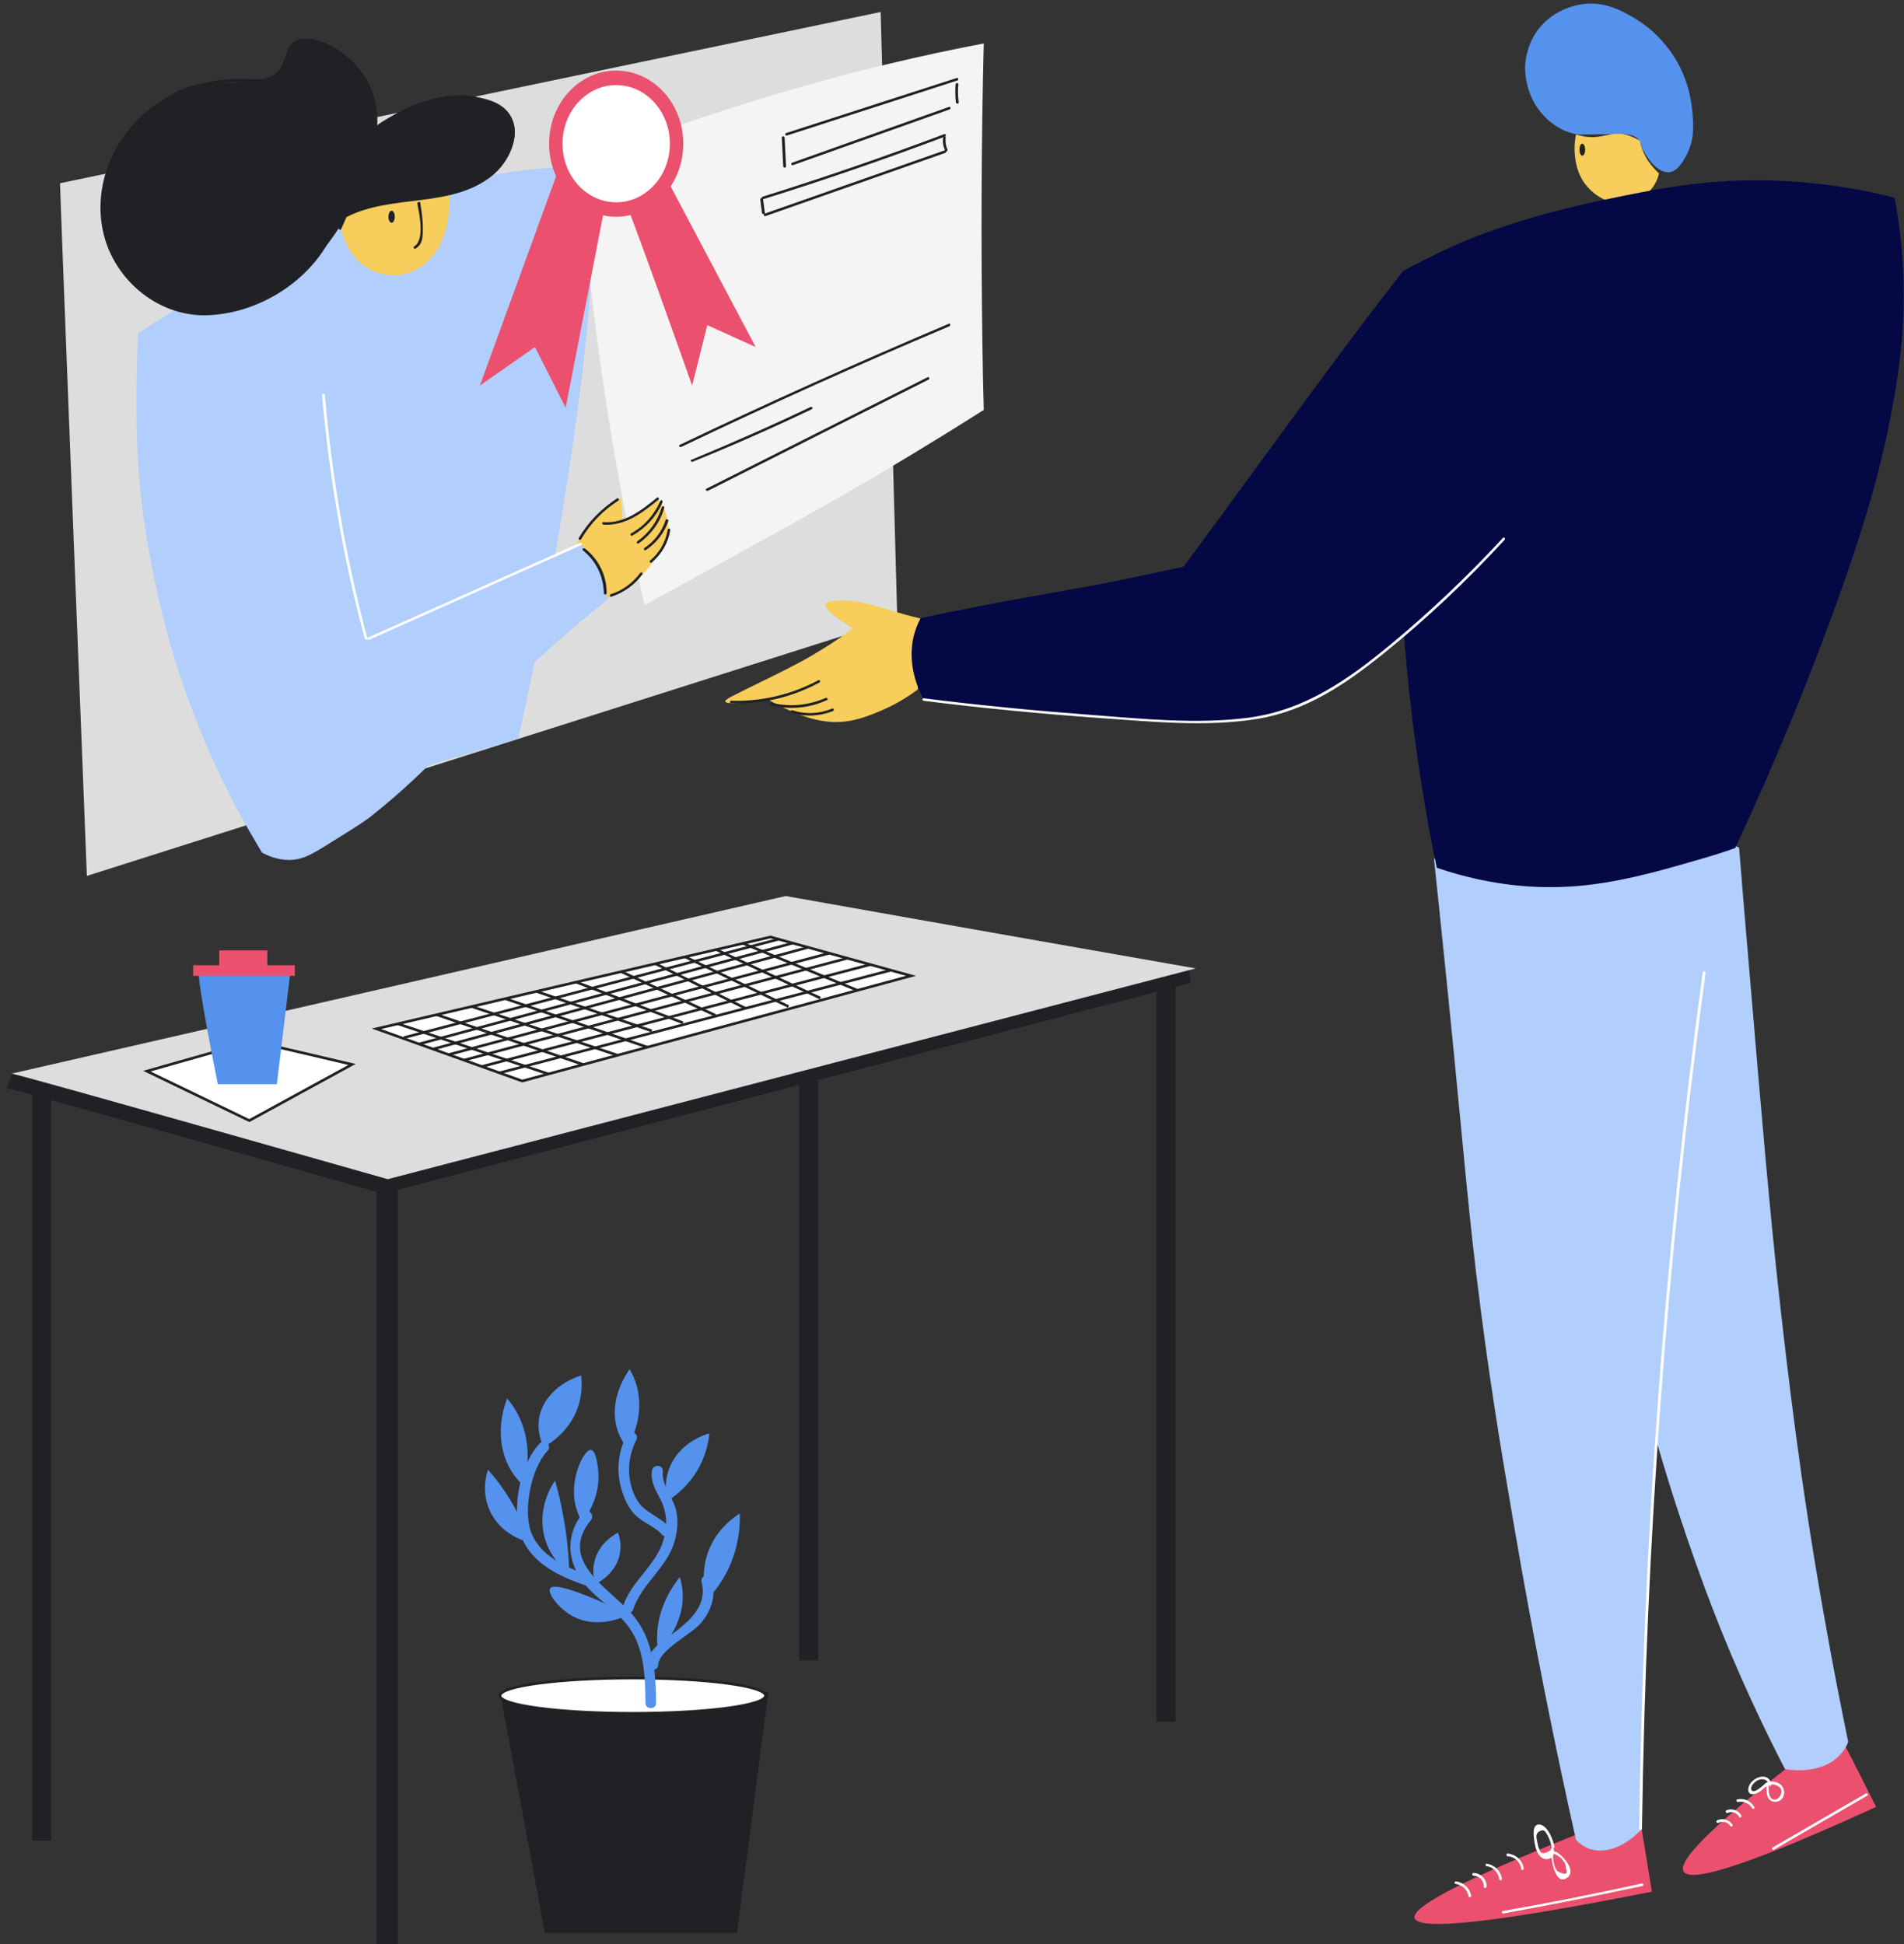 <?xml version="1.0" encoding="utf-8"?>
<!-- Generator: Adobe Illustrator 23.0.3, SVG Export Plug-In . SVG Version: 6.00 Build 0)  -->
<svg version="1.1" xmlns="http://www.w3.org/2000/svg" xmlns:xlink="http://www.w3.org/1999/xlink" x="0px" y="0px"
	 viewBox="0 0 539.2 550.7" style="enable-background:new 0 0 539.2 550.7;" xml:space="preserve">
<rect x="0" y="0" width="539.2" height="550.7" fill="#333333" stroke="none"/>
<style type="text/css">
	.st0{fill:#202124;}
	.st1{fill:#DDDDDD;}
	.st2{fill:#FFFFFF;stroke:#202124;stroke-width:0.75;stroke-miterlimit:10;}
	.st3{fill:#5492ED;}
	.st4{fill:#EB506E;}
	.st5{fill:none;stroke:#202124;stroke-width:0.75;stroke-miterlimit:10;}
	.st6{fill:#B1CEFC;}
	.st7{fill:none;}
	.st8{fill:#F7CD5B;}
	.st9{fill:#F4F4F4;}
	.st10{fill:#FFFFFF;}
	.st11{fill:#040844;}
</style>
<g id="background">
	<g id="table">
		<rect x="106.6" y="329.8" class="st0" width="6.1" height="220.9"/>
		<rect x="9.1" y="309.2" class="st0" width="5.4" height="212.1"/>
		<rect x="226.3" y="258.2" class="st0" width="5.4" height="212.1"/>
		<rect x="327.5" y="275.6" class="st0" width="5.4" height="212.1"/>
		<path class="st0" d="M1.9,308.2c1.4,0,106.5,29.9,106.5,29.9l228.8-59.7c-0.2-1.5-0.4-3-0.6-4.4c-38.5-5.3-77-10.7-115.5-16
			c-72.6,15.4-145.2,30.8-217.7,46.2C2.9,305.5,2.4,306.8,1.9,308.2z"/>
		<path class="st1" d="M3.3,304.1c1.4,0,106.5,29.9,106.5,29.9l228.8-59.7c-38.7-6.8-77.4-13.6-116.1-20.5
			C149.4,270.6,76.3,287.4,3.3,304.1z"/>
	</g>
	<g id="voffee">
		<polygon class="st2" points="41.6,303.4 70.6,317.4 99.7,301.5 71.5,294.9 		"/>
		<path class="st3" d="M56.4,275.6c-0.8,1.5,5.3,31.5,5.3,31.5h16.7l3.8-31.5H56.4z"/>
		<rect x="54.7" y="273.4" class="st4" width="28.8" height="3"/>
		<rect x="62.1" y="269.2" class="st4" width="13.6" height="5.2"/>
	</g>
	<g id="keyboard">
		<path class="st2" d="M106.6,291.4l41.3,14.8L258,276.4c-13.3-3.7-26.5-7.3-39.8-11C181,274,143.8,282.7,106.6,291.4z"/>
		<line class="st5" x1="112.7" y1="290" x2="155.3" y2="304.2"/>
		<line class="st5" x1="123.6" y1="287.4" x2="165.1" y2="301.5"/>
		<line class="st5" x1="133.6" y1="285.1" x2="174.9" y2="298.9"/>
		<line class="st5" x1="143.2" y1="282.9" x2="183.3" y2="296.6"/>
		<line class="st5" x1="141.4" y1="303.9" x2="252.3" y2="274.8"/>
		<line class="st5" x1="136.4" y1="302.1" x2="246.5" y2="273.2"/>
		<line class="st5" x1="131.3" y1="300.3" x2="240" y2="271.4"/>
		<line class="st5" x1="127.1" y1="298.7" x2="234.8" y2="270"/>
		<line class="st5" x1="122.8" y1="297.1" x2="229" y2="268.3"/>
		<line class="st5" x1="118.7" y1="295.7" x2="224.6" y2="267.1"/>
		<line class="st5" x1="114.4" y1="293.9" x2="220.6" y2="266"/>
		<line class="st5" x1="151.9" y1="280.8" x2="184.6" y2="292"/>
		<line class="st5" x1="163.2" y1="278.2" x2="193.4" y2="289.7"/>
		<line class="st5" x1="175.9" y1="275.2" x2="202.6" y2="287.6"/>
		<line class="st5" x1="185.7" y1="273" x2="211.1" y2="285.6"/>
		<line class="st5" x1="194" y1="271" x2="223.3" y2="285.1"/>
		<line class="st5" x1="202.9" y1="269" x2="232.3" y2="282.7"/>
		<line class="st5" x1="210.4" y1="267.2" x2="242.8" y2="280.5"/>
	</g>
	<g id="plant">
		<polygon class="st0" points="141.6,479.3 154.3,547.5 208.7,547.5 217.6,479.3 		"/>
		<ellipse class="st2" cx="179.2" cy="480.3" rx="37.6" ry="5"/>
		<g>
			<g>
				<path class="st3" d="M165.2,428.4c-6,7.3-4.2,16.1,2.3,22.4c4,3.9,8.9,6.9,11.7,11.8c3.4,6,3.5,13.1,3.6,19.8c0,1.9,3,1.9,3,0
					c-0.1-8.9-0.7-18.2-6.8-25.2c-6.5-7.4-21.2-15.1-11.6-26.7C168.5,429,166.4,426.9,165.2,428.4L165.2,428.4z"/>
			</g>
		</g>
		<g>
			<g>
				<path class="st3" d="M184.6,416.7c-0.3,3.2,1,5.2,2.4,7.9c2.2,4.4,2.1,8.7,0.3,13.3c-2.7,6.4-8.8,10.5-10.9,17.2
					c-0.6,1.8,2.3,2.6,2.9,0.8c2.4-7.3,9.5-11.7,11.7-19.2c0.8-2.7,1.1-5.5,0.6-8.3c-0.7-4.1-4.3-7.5-3.9-11.7
					C187.8,414.7,184.8,414.7,184.6,416.7L184.6,416.7z"/>
			</g>
		</g>
		<g>
			<g>
				<path class="st3" d="M152.9,408.8c-5.6,5.8-8,18.1-5.5,25.7c2.6,8.1,10.8,11.9,18.2,14.5c1.8,0.7,2.6-2.2,0.8-2.9
					c-6.4-2.3-13.7-5.5-16.1-12.4c-2.1-6.2,0.1-17.9,4.8-22.8C156.4,409.6,154.3,407.4,152.9,408.8L152.9,408.8z"/>
			</g>
		</g>
		<g>
			<g>
				<path class="st3" d="M186.4,471.6c0.2-4.4,9.6-8.7,12.3-12.1c2.9-3.6,4.1-7.7,2.9-12.2c-0.5-1.9-3.4-1.1-2.9,0.8
					c1.9,7.5-4.8,12.2-10.1,16c-2.7,2-5.1,3.8-5.3,7.4C183.3,473.5,186.3,473.5,186.4,471.6L186.4,471.6z"/>
			</g>
		</g>
		<g>
			<g>
				<path class="st3" d="M177.6,406.3c-2.8,5.2-3.2,11.1-1.2,16.8c0.7,2,1.7,4.1,3.2,5.7c2.3,2.5,5.7,3.4,7.9,5.9
					c1.3,1.4,3.4-0.7,2.1-2.1c-2.8-3.2-7.2-4.1-9.3-7.9c-2.9-5.2-2.8-11.6-0.1-16.8C181.1,406.1,178.5,404.6,177.6,406.3
					L177.6,406.3z"/>
			</g>
		</g>
		<path class="st3" d="M148.2,420.8c-1.4-1.3-3-3.2-4.2-5.6c-4.2-8.4-1.2-17-0.4-19.1c1.4,1.6,2.9,3.8,4,6.6
			C150.8,410.6,149,418,148.2,420.8z"/>
		<path class="st3" d="M154,409.9c-0.8-1.6-1.8-4.4-1.4-7.7c0.7-5.7,5.5-10.6,12-12.6c0.2,2,0.3,5.1-0.8,8.6
			C161.5,405.4,155.7,408.9,154,409.9z"/>
		<path class="st3" d="M150.1,436.9c-0.8-0.2-8-1.8-11.3-8.8c-2.6-5.5-1-10.7-0.6-11.8c1.6,1.8,3.2,3.8,4.8,6.2
			C146.5,427.7,148.7,432.7,150.1,436.9z"/>
		<path class="st3" d="M161.2,445.7c-1.4-1.1-5.4-4.4-7-10.3c-2.2-8.4,2.3-15.1,3-16c0.8,2.9,1.6,6,2.2,9.4
			C160.6,435,161.1,440.7,161.2,445.7z"/>
		<path class="st3" d="M177.3,457.7c-1.8,0.8-8.6,3.5-14.9,0.2c-4.2-2.2-7.5-6.7-6.6-8c1-1.5,7.3,0.9,10.6,2.2
			C171.2,453.9,174.9,456.1,177.3,457.7z"/>
		<path class="st3" d="M168.6,448.7c-0.4-1.2-1-3.7-0.2-6.6c1.3-5.2,5.9-7.6,6.6-8c0.4,1.2,1,3.2,0.6,5.6
			C174.8,445.5,169.3,448.4,168.6,448.7z"/>
		<path class="st3" d="M164.9,431.2c-0.9-1.6-2-4-2.3-7.1c-0.6-6.8,3-13.7,4.8-13.4c1.5,0.2,1.9,4.9,2,5.8
			C170.1,423.2,166.8,428.6,164.9,431.2z"/>
		<path class="st3" d="M189,425.2c-0.4-1.7-1-5.2,0.5-9.2c2.8-7.5,10.5-9.8,11.4-10c-0.2,2-0.7,4.5-1.8,7.2
			C196.4,419.9,191.4,423.6,189,425.2z"/>
		<path class="st3" d="M177.5,410.1c-1-1.4-2.1-3.2-2.8-5.6c-2.3-8.2,2.7-15.4,3.6-16.7c0.9,1.6,1.9,3.7,2.4,6.4
			C182.1,402,178.7,408.2,177.5,410.1z"/>
		<path class="st3" d="M186.4,467.9c-0.2-1.4-0.4-3-0.3-4.7c0.2-7.8,4.2-13.7,6.4-16.5c0.4,1.2,0.7,2.6,0.8,4
			C194,459.2,188.4,465.8,186.4,467.9z"/>
		<path class="st3" d="M200.3,453.1c-0.6-1.9-1.8-6.6-0.2-12.2c2.2-7.6,8-11.3,9.4-12.2c0.1,2.5-0.1,5.8-1,9.4
			C206.7,445.5,202.7,450.5,200.3,453.1z"/>
	</g>
</g>
<g id="girl">
	<g id="tab">
		<path class="st1" d="M17,51.9c0,3.1,7.6,196.2,7.6,196.2l229.5-72.9L249.4,3.4L17,51.9z"/>
	</g>
	<g id="torso_1_">
		<path class="st6" d="M39.1,94.4c2.4-1.6,6-3.9,10.3-6.5c10.1-6.2,24-14.8,41-22.5c9.2-4.2,21-9.5,37.5-13.5
			C144.1,48,158,47.1,168,47c0.1,3.3,0.1,8.1,0,13.8c-0.3,19.9-1.9,38.2-5.6,63.8c-4.6,32.1-10.5,61.4-15.6,84.6
			c-24.1,7.2-48.3,14.4-72.4,21.6c-2-4.8-4.7-11.5-7.6-19.6c-10.2-28.3-15.3-50.7-18.6-65.8C45.2,131.9,41.9,114.6,39.1,94.4z"/>
		<g>
			<path class="st7" d="M39.1,94.4c18.4-11.9,37.3-23.2,57.5-31.8s41.6-14.6,63.6-15.6"/>
		</g>
		<g>
			<path class="st7" d="M168.3,54.9c-1.6,49.4-8.5,98.5-20.4,146.4"/>
		</g>
		<g>
			<g>
				<path class="st0" d="M41.5,108.5c5.5,40.5,15.9,80.3,30.8,118.4c0.2,0.4,0.9,0.3,0.7-0.2c-14.9-38.1-25.3-77.8-30.8-118.4
					C42.2,107.9,41.4,108.1,41.5,108.5L41.5,108.5z"/>
			</g>
		</g>
	</g>
	<g id="head_1_">
		<path class="st0" d="M105.5,40.7c0.6-1.8,1.3-4.8,1-8.4c-0.5-6.5-3.7-10.8-4.9-12.3c-1.3-1.6-7.1-9.2-14.1-8.3
			c-0.7,0.1-4.2,0.5-5.9,3c-1.2,1.8-0.4,3.1-1.5,4.9c-1.1,1.8-3.3,2.6-7.5,3.2c-5.9,0.9-10.4,0.6-12.1,0.6
			c-12.7-0.1-22.7,12.1-24,13.7c-1.7,2.1-6.3,8.1-7.5,17.3c-0.4,2.9-1.3,11.6,4.1,20.4C34,76,40.1,85.6,52.3,88.4
			c10.4,2.3,18.7-1.8,23.2-4.1c7.3-3.6,11.6-8.4,14.4-11.7C99.9,61.4,103.8,48.9,105.5,40.7z"/>
		<path class="st0" d="M96.2,64.4c-0.5-1-1.2-2.5-1.6-4.5c-1-4.8,0.5-8.8,1.3-10.9c2.4-6,6.6-9.4,10.1-12.4
			c2.9-2.3,7.6-6.1,14.9-8.1c3.7-1,10.2-2.8,17-0.1c2.2,0.9,5.9,2.4,7.3,6c1.7,4.2-0.8,8.5-1.7,10.1c-3.3,5.7-9,7.9-12.8,9.3
			c-6.8,2.5-9.6,1.3-16.6,2.8C109.8,57.6,103.4,59.5,96.2,64.4z"/>
		<path class="st8" d="M127.3,55.3c0.1,1.5,0.1,3.8-0.4,6.5c-0.5,2.9-1.4,7.6-5.1,11.5c-0.9,1-2.8,2.8-5.8,3.9
			c-5,1.7-9.4,0-10.2-0.4c-4.5-1.9-6.6-5.5-7.4-7.1c-1.1-2-1.6-3.8-1.9-5.1c0.6-1.3,1.1-2.5,1.7-3.8c4.2-1.9,7.7-2.8,10.1-3.2
			c2.7-0.5,4.4-0.6,9.6-1.2C121.8,56,125.1,55.6,127.3,55.3z"/>
		<ellipse class="st0" cx="110.9" cy="61.4" rx="0.9" ry="1.7"/>
		<g>
			<path class="st7" d="M99.1,70.9c1.8,3.2,4.8,5.6,8.3,6.6s7.3,0.6,10.5-1.1c3.5-1.9,6.1-5.4,7.6-9.1c1.5-3.8,1.9-7.9,1.8-11.9"/>
		</g>
		<g>
			<g>
				<path class="st0" d="M98.1,61.5c13-6.7,30-2.3,41.6-12c6.7-5.7,9.6-17.2-0.5-20.9C120.7,21.7,84.4,42.6,96,64.9
					c0.1,0.2,0.5,0.3,0.6,0c0.6-1.3,1.1-2.5,1.7-3.8c0.2-0.4-0.5-0.8-0.6-0.4c-0.6,1.3-0.4,2.7-1.7,1.8c-1-0.7-1-2.7-1.2-3.7
					c-0.4-3.5,0.2-7.1,1.7-10.3c2.4-5.1,6.6-9.3,11.1-12.6c8.1-5.7,20.3-9.9,30.2-7.1c8.2,2.3,9,10.9,4.3,17
					c-3.6,4.7-9.2,7.2-14.9,8.5c-9.9,2.3-20.2,1.6-29.5,6.4C97.3,61.1,97.7,61.7,98.1,61.5L98.1,61.5z"/>
			</g>
		</g>
		<g>
			<g>
				<path class="st0" d="M118.2,57.7c0.5,2.8,2.2,10.2-0.9,12.1c-0.4,0.3,0,0.9,0.4,0.6c1.5-0.9,1.9-2.3,2-4c0.2-3-0.2-6.1-0.7-9
					C118.9,57,118.1,57.2,118.2,57.7L118.2,57.7z"/>
			</g>
		</g>
		<g>
			<g>
				<path class="st0" d="M106.8,35.7c0.5-6.5-1.8-12.8-6.3-17.6c-3.5-3.7-10.8-8.6-16.2-6.8c-2.2,0.7-2.7,2.3-3.3,4.3
					c-1.1,3.2-2,5.5-5.6,6.5c-2.2,0.6-4.7,0.2-7,0.2c-7.7,0-15.4,1.9-22,5.8C33.9,35.5,26.3,50.2,29,64.7
					c2.6,13.9,15.2,24.9,29.4,24.6c16.3-0.4,32.7-11.7,37.5-27.4c0.1-0.5-0.6-0.7-0.7-0.2c-5.3,17.2-26.5,30.9-44.5,26
					c-19.4-5.3-26.3-27.9-17.5-44.7c4.3-8.2,11.9-14.3,20.6-17.4c4.4-1.6,9.1-2.4,13.8-2.4c3,0,6.2,0.4,9.1-0.5
					c1.6-0.5,2.9-1.4,3.8-2.8c0.7-1.2,0.6-2.7,1.2-3.9c2.4-5,5.9-4.2,9.8-2.8c9.3,3.4,15.3,13,14.6,22.7
					C106,36.2,106.8,36.2,106.8,35.7L106.8,35.7z"/>
			</g>
		</g>
	</g>
	<g id="certificate">
		<path class="st9" d="M164.1,46c0.4,5.5,0.8,11.1,1.3,16.7c3.5,38.5,9.5,74.8,17.1,108.7c2.8-1.5,6.7-3.7,11.5-6.3
			c18-9.9,32.7-17.9,47.9-26.7c9.3-5.4,21.9-12.9,36.7-22.3c-0.2-6.5-0.3-13-0.4-19.5c-0.4-28.7-0.3-56.8,0.4-84.3
			c-17.3,3.3-36.1,7.7-55.9,13.5C201.3,32.1,181.7,39,164.1,46z"/>
		<g>
			<path class="st7" d="M164.1,46c3,41.5,8.7,82.9,17.1,123.6"/>
		</g>
		<g>
			<path class="st7" d="M165.6,44.8c35.7-12.5,71.5-25.1,108.9-31.1"/>
		</g>
		<g>
			<path class="st7" d="M278.3,16.4c0,32.6,0,65.2-0.1,97.8"/>
		</g>
		<g>
			<path class="st7" d="M182.6,171.4c31.9-17.3,63.5-35.1,94.8-53.4"/>
		</g>
		<g>
			<g>
				<path class="st0" d="M221.4,39c0.1,2.7,0.3,5.4,0.4,8.1c0,0.5,0.8,0.5,0.8,0c-0.1-2.7-0.3-5.4-0.4-8.1
					C222.1,38.5,221.4,38.5,221.4,39L221.4,39z"/>
			</g>
		</g>
		<g>
			<g>
				<path class="st0" d="M222.8,38.4c16.1-5.2,32.2-10.4,48.3-15.6c0.5-0.1,0.3-0.9-0.2-0.7c-16.1,5.2-32.2,10.4-48.3,15.6
					C222.2,37.8,222.4,38.5,222.8,38.4L222.8,38.4z"/>
			</g>
		</g>
		<g>
			<g>
				<path class="st0" d="M224.5,46.8c14.8-5.3,29.6-10.5,44.4-15.8c0.5-0.2,0.3-0.9-0.2-0.7c-14.8,5.3-29.6,10.5-44.4,15.8
					C223.9,46.2,224.1,46.9,224.5,46.8L224.5,46.8z"/>
			</g>
		</g>
		<g>
			<g>
				<path class="st0" d="M270.6,23.9c-0.1,1.7-0.1,3.4,0.1,5.1c0.1,0.5,0.8,0.5,0.8,0c-0.2-1.7-0.3-3.4-0.1-5.1
					C271.4,23.4,270.7,23.4,270.6,23.9L270.6,23.9z"/>
			</g>
		</g>
		<g>
			<g>
				<path class="st0" d="M215.3,56.5c0.2,1.3,0.3,2.5,0.5,3.8c0.1,0.5,0.8,0.5,0.8,0c-0.2-1.3-0.3-2.5-0.5-3.8
					C216,56,215.2,56,215.3,56.5L215.3,56.5z"/>
			</g>
		</g>
		<g>
			<g>
				<path class="st0" d="M216.2,56.4c17.3-5.4,34.4-11.3,51.4-17.7c0.4-0.2,0.3-0.9-0.2-0.7c-17,6.4-34.1,12.3-51.4,17.7
					C215.5,55.8,215.7,56.6,216.2,56.4L216.2,56.4z"/>
			</g>
		</g>
		<g>
			<g>
				<path class="st0" d="M216.8,61.2c17-6,33.9-11.9,50.9-17.9c0.5-0.2,0.3-0.9-0.2-0.7c-17,6-33.9,11.9-50.9,17.9
					C216.1,60.6,216.3,61.4,216.8,61.2L216.8,61.2z"/>
			</g>
		</g>
		<g>
			<g>
				<path class="st0" d="M267.1,39c-0.2,1.3,0,2.5,0.6,3.7c0.2,0.4,0.8,0.1,0.6-0.4c-0.5-1.1-0.6-2.2-0.5-3.3
					C267.9,38.5,267.2,38.5,267.1,39L267.1,39z"/>
			</g>
		</g>
		<g>
			<g>
				<path class="st0" d="M192.9,126.6c25.1-12,50.4-23.4,76-34.2c0.4-0.2,0.2-0.9-0.2-0.7C243,102.6,217.6,114,192.5,126
					C192.1,126.2,192.4,126.8,192.9,126.6L192.9,126.6z"/>
			</g>
		</g>
		<g>
			<g>
				<path class="st0" d="M196.1,130.8c11.4-4.6,22.7-9.6,33.8-14.9c0.4-0.2,0.1-0.9-0.4-0.6c-11.1,5.3-22.3,10.2-33.6,14.9
					C195.4,130.2,195.6,130.9,196.1,130.8L196.1,130.8z"/>
			</g>
		</g>
		<g>
			<g>
				<path class="st0" d="M200.5,139c20.8-10.5,41.7-21,62.5-31.5c0.4-0.2,0.1-0.9-0.4-0.6c-20.8,10.5-41.7,21-62.5,31.5
					C199.6,138.5,200,139.2,200.5,139L200.5,139z"/>
			</g>
		</g>
	</g>
	<g id="hand_1_">
		<path class="st8" d="M163.4,153.9c0.8-1.4,1.8-3,3-4.7c3.2-4.1,6.7-6.6,9.4-8.2c0.2,2.1,0.4,4.2,0.6,6.4c1.2-0.5,2.6-1.1,4-2
			c2.4-1.4,4.4-3,5.8-4.3c0.7,0.8,1.5,2,2.1,3.6c1.1,2.8,1,5.3,0.8,6.6c-0.5,1.3-1.2,3-2.2,4.8c-2,3.6-4.3,5.9-4.7,6.4
			c-2.8,2.9-5.5,4.4-7.7,5.6c-4,2.2-6,3.3-7.5,2.8C163.8,169.9,162.5,162.9,163.4,153.9z"/>
		<path class="st6" d="M39.1,94.4c-0.1,2-0.2,4.9-0.3,8.5c-0.3,11.4-0.1,22.4,0.4,29.6c1.6,24,8.2,47.2,9.2,50.5
			c6.7,23.1,15.5,40.5,21.3,50.8c1.8,3.2,3.4,5.8,4.5,7.7c1.3,0.7,4.1,2.1,7.9,2.1c3.5-0.1,6-1.5,10.2-4.1
			c6.9-4.3,10.4-6.4,12.9-8.4c9-7.1,15.5-13.7,19.1-17.2c1.6-1.6,14.9-14.9,23.4-22.9c5.5-5.2,13.6-12.6,24.3-21.1
			c-0.1-1.7-0.4-3.8-1.2-6.2c-1.7-4.9-4.7-8-6.4-9.5c-6.1,3.1-12.4,6.2-18.9,9.3c-14.2,6.7-28.1,12.6-41.5,17.8
			c-1.4-5.1-2.8-10.4-4.1-15.8c-5.4-23.2-8.1-45-9-64.8c-0.9-2.3-1.8-4.5-2.6-6.8c-4.7-1.9-11.4-4-19.7-4.5
			C55.2,88.5,44.8,92,39.1,94.4z"/>
		<g>
			<path class="st7" d="M39.1,98.3c-3.4,49.8,9.1,100.6,35.1,143.2"/>
		</g>
		<g>
			<g>
				<path class="st10" d="M91.2,111.8c2,23.4,6,46.5,12.1,69.1c0.1,0.5,0.8,0.3,0.7-0.2C98,158.2,94,135.1,92,111.8
					C91.9,111.4,91.2,111.4,91.2,111.8L91.2,111.8z"/>
			</g>
		</g>
		<g>
			<g>
				<path class="st10" d="M104.6,181.2c20-8.9,40-17.9,60-26.8c0.4-0.2,0.1-0.8-0.4-0.6c-20,8.9-40,17.9-60,26.8
					C103.7,180.8,104.1,181.4,104.6,181.2L104.6,181.2z"/>
			</g>
		</g>
		<g>
			<path class="st7" d="M76.9,242.9c3,1.6,6.8,0.5,9.9-0.8c19.2-8.2,33.5-24.5,48.3-39.2c11.3-11.2,23.2-21.7,35.1-32.2"/>
		</g>
		<g>
			<g>
				<path class="st0" d="M165.1,155.9c3.7,3,5.8,7.3,5.9,12.1c0,0.5,0.8,0.5,0.8,0c0-5-2.2-9.5-6.1-12.6
					C165.2,155.1,164.7,155.6,165.1,155.9L165.1,155.9z"/>
			</g>
		</g>
		<g>
			<g>
				<path class="st0" d="M164.6,152.7c2.6-4.5,6.2-8.1,10.5-10.9c0.4-0.3,0-0.9-0.4-0.6c-4.4,2.9-8.1,6.6-10.8,11.2
					C163.7,152.8,164.3,153.2,164.6,152.7L164.6,152.7z"/>
			</g>
		</g>
		<g>
			<g>
				<path class="st0" d="M170.9,148.6c6.2,0.4,11.1-3.4,15.6-7.1c0.4-0.3-0.2-0.8-0.5-0.5c-4.4,3.6-9.1,7.3-15.1,6.9
					C170.4,147.8,170.4,148.5,170.9,148.6L170.9,148.6z"/>
			</g>
		</g>
		<g>
			<g>
				<path class="st0" d="M187,141.9c-1.7,3.9-4.5,7.1-8.3,9.2c-0.4,0.2,0,0.9,0.4,0.6c3.8-2.2,6.8-5.4,8.5-9.4
					C187.8,141.8,187.2,141.4,187,141.9L187,141.9z"/>
			</g>
		</g>
		<g>
			<g>
				<path class="st0" d="M187.4,143.7c-1.2,3.9-3.5,7.2-6.9,9.6c-0.4,0.3,0,0.9,0.4,0.6c3.5-2.5,6-5.9,7.2-10
					C188.3,143.4,187.6,143.2,187.4,143.7L187.4,143.7z"/>
			</g>
		</g>
		<g>
			<g>
				<path class="st0" d="M188.5,147.3c-1.1,3.3-3.1,6-6,7.9c-0.4,0.3,0,0.9,0.4,0.6c3-2,5.2-4.8,6.4-8.3
					C189.3,147.1,188.6,146.9,188.5,147.3L188.5,147.3z"/>
			</g>
		</g>
		<g>
			<g>
				<path class="st0" d="M189.1,150c-0.6,3.5-2.3,6.5-5,8.8c-0.4,0.3,0.2,0.8,0.5,0.5c2.8-2.4,4.6-5.5,5.2-9.1
					C189.9,149.7,189.2,149.5,189.1,150L189.1,150z"/>
			</g>
		</g>
		<g>
			<g>
				<path class="st0" d="M173.2,169c3.5-1.2,6.5-3.3,8.7-6.3c0.3-0.4-0.4-0.8-0.6-0.4c-2.1,2.8-4.9,4.9-8.3,6
					C172.5,168.4,172.7,169.2,173.2,169L173.2,169z"/>
			</g>
		</g>
	</g>
	<g id="medal">
		<ellipse class="st4" cx="174.5" cy="40.7" rx="19" ry="20.7"/>
		<polygon class="st4" points="160.2,42.5 135.9,109.2 151.5,98.3 160.2,115.5 173.1,49 		"/>
		<path class="st4" d="M174.9,51.9c1.9,2.8,21.1,57.3,21.1,57.3l4.3-17.1l13.7,6.2l-28.3-53.5L174.9,51.9z"/>
		<ellipse class="st10" cx="174.5" cy="40.7" rx="15.2" ry="16.6"/>
	</g>
</g>
<g id="guy">
	<g id="leg_right">
		<path class="st4" d="M505.5,501.2c-20.9,16.4-30.5,26-28.7,28.9c2.1,3.5,20.2-2.6,54.5-18.3c-3.1-6.2-6.2-12.4-9.4-18.5
			C516.5,495.9,511,498.5,505.5,501.2z"/>
		<g id="Layer_28">
			<path class="st6" d="M492.5,240.1c0.7,8.6,1.7,21,3,36c3.7,43.8,5.6,65.7,8.2,89.7c2.7,23.9,6,53.2,12.8,91.5
				c2.6,14.9,5.1,27.3,6.9,36.1c-0.6,1.6-1.4,2.7-2.2,3.5c-5.2,5.9-14.5,4.4-15.7,4.2c-2.6-5-6-11.8-9.8-20.1
				c-7.3-15.9-13.6-32-20.4-52.7c-3-9.2-8.4-26-19.9-70.6c-4.4-17.2-10.2-40.2-16.5-67.5c-6.4-13-6-28.1,1.5-39.1
				C450.7,236.1,473.1,230.4,492.5,240.1z"/>
		</g>
		<g>
			<path class="st7" d="M493.4,241.1c4.2,83.5,13.8,166.6,28.7,248.9"/>
		</g>
		<g>
			<path class="st7" d="M444.1,309.2c15,65.7,30.3,132.3,61.4,192"/>
		</g>
		<g>
			<path class="st7" d="M506.7,502.8c6.8,1,14.1-3,16.8-9.4"/>
		</g>
		<g>
			<g>
				<path class="st10" d="M501.6,505.4c-0.6-3.7-5.3-2.1-6.3,0.5c-0.4,1-0.3,2.3,1,2.3c1.5,0.1,3.4-1.8,4.4-2.8
					c-0.2-0.1-0.4-0.1-0.6-0.2c0.4,1.5-0.2,3.6,1.2,4.7c0.8,0.6,2.1,0.6,2.9,0c1.1-0.8,1.3-2.3,0.8-3.4c-0.6-1.4-2.1-1.9-3.5-1.9
					c-0.5,0-0.5,0.8,0,0.8c1.2,0,3.2,0.6,3,2.3c-0.2,1.6-2.4,3.3-3.4,0.8c-0.4-1-0.1-2.4-0.3-3.4c-0.1-0.3-0.4-0.3-0.6-0.2
					c-0.6,0.6-1.3,1.2-2,1.7c-0.4,0.3-2.2,1.6-2.3-0.1c0-0.6,0.8-1.5,1.2-1.8c1.3-1.1,3.5-1.1,3.8,0.9
					C501,506.1,501.7,505.9,501.6,505.4L501.6,505.4z"/>
			</g>
		</g>
		<g>
			<g>
				<path class="st10" d="M486.7,516.3c1.2-0.6,2.6-0.2,3.3,0.9c0.3,0.4,0.9,0,0.6-0.4c-0.9-1.4-2.8-1.9-4.3-1.2
					C485.8,515.9,486.2,516.5,486.7,516.3L486.7,516.3z"/>
			</g>
		</g>
		<g>
			<g>
				<path class="st10" d="M489.3,513.5c1.2-0.6,2.6,0,3.2,1.1c0.2,0.4,0.9,0.1,0.6-0.4c-0.8-1.5-2.7-2.1-4.3-1.4
					C488.5,513.1,488.9,513.7,489.3,513.5L489.3,513.5z"/>
			</g>
		</g>
		<g>
			<g>
				<path class="st10" d="M492.2,510.4c1.6-0.3,3.2,0.4,4,1.8c0.2,0.4,0.9,0,0.6-0.4c-1-1.7-2.9-2.6-4.9-2.1
					C491.6,509.8,491.8,510.5,492.2,510.4L492.2,510.4z"/>
			</g>
		</g>
		<g>
			<g>
				<path class="st10" d="M528.4,508c-8.8,5.1-17.6,10.2-26.4,15.3c-0.4,0.2,0,0.9,0.4,0.6c8.8-5.1,17.6-10.2,26.4-15.3
					C529.2,508.4,528.8,507.8,528.4,508L528.4,508z"/>
			</g>
		</g>
	</g>
	<g id="leg_left">
		<path class="st4" d="M446,519.8c-31.2,12.5-46.3,20.3-45.4,23.5c1.1,3.7,23.5,1.2,67.2-7.5c-1-5.9-1.9-11.9-2.9-17.8
			C458.6,518.6,452.3,519.2,446,519.8z"/>
		<g id="Layer_27">
			<path class="st6" d="M406.1,243.3c0.4,4,1.1,10.4,1.9,18.2c6.2,59.7,7,73.7,10,98.8c3.4,28.2,6.8,48.8,10.6,70.9
				c5.9,34.6,12.1,64.9,17.7,89.9c1.3,1.4,2.6,2.1,3.6,2.5c4.6,1.7,10.4-0.5,15-5.5c0-6.9,0-16.9,0.2-28.9
				c0.4-21.5,1.3-38.2,2.2-54.2c1-17.2,1.9-30.4,2.2-34.5c2.8-38.6,6.1-68.3,8.2-86.9c1.7-14.7,3.9-33.3,6.8-55
				c-1.1-6.1-4.3-17.3-13.9-24.7C455,221.6,427.7,224.3,406.1,243.3z"/>
		</g>
		<g>
			<path class="st7" d="M406.9,245.7c6,92.2,19.1,183.9,39.1,274.1"/>
		</g>
		<g>
			<g>
				<path class="st10" d="M482.2,275.4c-10.9,80.4-16.9,161.5-18,242.6c0,0.5,0.7,0.5,0.8,0c1.1-81.1,7.1-162.1,18-242.4
					C483,275.1,482.3,274.9,482.2,275.4L482.2,275.4z"/>
			</g>
		</g>
		<g>
			<path class="st7" d="M446.3,521c2.6,2.6,6.4,3.9,10.1,3.3c3.6-0.6,6.9-3,8.5-6.3"/>
		</g>
		<g>
			<g>
				<path class="st10" d="M440.2,523.1c-0.3-1.8-1.8-5.9-4.1-6.3c-2.3-0.3-1.8,3.2-1.6,4.5c0.2,1.9,1,5.3,3.5,5.3
					c1.6,0,2.6-1.6,1.9-3c-0.2-0.4-0.7-0.2-0.7,0.2c-0.1,1.8,0.9,10,4.2,8.3c3.6-1.8-0.9-6.7-2.8-7.6c-0.4-0.2-0.8,0.4-0.4,0.6
					c1,0.5,1.9,1,2.5,2c0.5,0.5,0.8,1.2,0.7,2c0.8,1.8,0,2.1-2.2,1c-1.5-1.3-1.5-4.5-1.3-6.3c-0.2,0.1-0.5,0.1-0.7,0.2
					c-1.9,1.3-3,1.2-3.3-0.3c-0.3-0.5-0.4-1.1-0.5-1.7c-0.3-1.4-0.7-2.6,0.6-3.3c1.3-0.7,1.6,0,2.4,1.4c0.5,1,0.8,2,1,3
					C439.5,523.8,440.2,523.6,440.2,523.1L440.2,523.1z"/>
			</g>
		</g>
		<g>
			<g>
				<path class="st10" d="M412.2,533.6c1.9,0.3,3.3,1.6,3.7,3.5c0.1,0.5,0.8,0.3,0.7-0.2c-0.4-2.1-2.1-3.7-4.2-4
					C411.9,532.8,411.7,533.6,412.2,533.6L412.2,533.6z"/>
			</g>
		</g>
		<g>
			<g>
				<path class="st10" d="M417.3,531.3c1.7,0,3,1.5,2.9,3.1c0,0.5,0.7,0.5,0.8,0c0.1-2.1-1.6-3.8-3.7-3.9
					C416.8,530.5,416.8,531.3,417.3,531.3L417.3,531.3z"/>
			</g>
		</g>
		<g>
			<g>
				<path class="st10" d="M421,528.6c1.9,0.2,3.3,1.8,3.6,3.7c0.1,0.5,0.8,0.3,0.7-0.2c-0.3-2.2-2.1-3.9-4.3-4.2
					C420.6,527.8,420.6,528.6,421,528.6L421,528.6z"/>
			</g>
		</g>
		<g>
			<g>
				<path class="st10" d="M427,525.8c2,0.1,3.6,1.7,3.8,3.6c0.1,0.5,0.8,0.3,0.7-0.2c-0.3-2.3-2.3-4-4.6-4.2
					C426.5,525,426.5,525.8,427,525.8L427,525.8z"/>
			</g>
		</g>
		<g>
			<g>
				<path class="st10" d="M425.7,542c13.2-2.4,26.3-5,39.4-7.8c0.5-0.1,0.3-0.8-0.2-0.7c-13.1,2.9-26.2,5.5-39.4,7.8
					C425.1,541.3,425.3,542,425.7,542L425.7,542z"/>
			</g>
		</g>
	</g>
	<g id="head">
		<path class="st3" d="M465.4,42.6c-0.9-1.8-0.7-2.3-1.5-3.2c-1.5-1.5-3.6-1.5-7.8-1.4c-8.7,0.1-8.9,0.2-9.8,0
			c-4.7-0.9-7.7-3.8-8.7-4.8c-5.9-5.8-5.7-13.5-5.7-14.4c0.1-1.9,0.6-6.8,4.3-11.2c4.3-5,9.9-6.1,11.7-6.4c6.7-1,11.9,2.1,15.4,4.2
			c1.3,0.8,7,4.3,11.3,11.5c3.9,6.6,4.5,12.7,4.7,15.2c0.3,3.3,0.6,7.8-1.9,12.2c-0.9,1.6-2.4,4.3-4.8,4.5
			C469.5,49,466.6,45,465.4,42.6z"/>
		<path class="st8" d="M446.3,38.1c-0.2,1-0.4,2.5-0.4,4.3c0.1,1.8,0.2,7.2,4.3,11.2c0.9,0.9,3.7,3.6,8.1,3.9c0.8,0,5.4,0.2,8.8-3.3
			c1.8-1.9,2.5-4,2.7-5.1c-0.9-0.8-2-2-3.1-3.6c-1.4-2.2-2-4.2-2.3-5.6c-2.5-1.6-4.6-2-6-2c-3.1-0.1-4.8,1.2-8.6,0.9
			C448.4,38.7,447.1,38.3,446.3,38.1z"/>
		<ellipse class="st0" cx="448.1" cy="42.4" rx="0.8" ry="1.7"/>
		<g>
			<path class="st7" d="M446,39.3c-0.3,3.8,0.2,7.6,1.9,11c1.7,3.3,4.8,6.1,8.5,6.9c3.3,0.8,6.9-0.1,9.9-1.7"/>
		</g>
		<g>
			<path class="st7" d="M464.7,40.3c-1.4-1.8-3.8-2.4-6.1-2.4c-2.3,0-4.5,0.6-6.7,0.7c-7.2,0.5-14.6-3.6-17.9-10.1
				c-3.4-6.4-2.5-14.8,2-20.5s12.5-8.3,19.5-6.4c3.3,0.9,6.4,2.7,9.2,4.7c2.9,2.2,5.7,4.6,7.9,7.5c3.8,5,5.9,11.2,6.6,17.5
				c0.5,4.4,0.2,9-1.8,12.9c-1.1,2-2.7,3.8-4.8,4.5c-2.1,0.7-4.8,0.1-6-1.7c-1.3-2.1-0.6-5-1.9-7.2"/>
		</g>
	</g>
	<g id="torso">
		<path class="st11" d="M397.3,76.8c3.8-2.1,9.1-4.8,15.6-7.7c3.6-1.6,17.6-7.5,40.4-12.3c15.8-3.3,30.5-6.4,50.3-5.6
			c13.9,0.6,25.2,2.8,32.9,4.8c0.7,3.4,1.5,8.3,2,14.1c1.5,16.1,0.2,30.1-2.5,44.8c-3.4,18.7-8.4,35-15.7,55.4
			c-6.6,18.2-15.9,42.1-28.9,69.9c-2.8,1-6.8,2.3-11.8,3.7c-10,2.9-22.1,6.4-34.8,7.2c-8.2,0.5-21.4,0.3-37.9-5.3
			c-1.4-6.5-3.1-15.5-4.7-26.1c-3.5-22.4-4.6-39.6-5.4-50.9c-1.3-20.1-1.5-37.4-1.3-51.2C395.7,102,396.4,88.2,397.3,76.8z"/>
		<g>
			<path class="st7" d="M397.3,76.8c23.8-13,50.3-21.2,77.3-23.9c5.4-0.5,10.9-0.9,16.3-1.2c15.4-0.8,31.3-1.4,45.6,4.3"/>
		</g>
		<g>
			<path class="st7" d="M537.4,60.5c3.3,22.6,1,45.8-4.3,68s-13.4,43.7-21.8,64.9c-6.1,15.6-12.4,31.2-18.8,46.7"/>
		</g>
		<g>
			<path class="st7" d="M395.7,108.1c-1.3,45.3,2.2,90.7,10.4,135.2"/>
		</g>
		<g>
			<path class="st7" d="M408,246.1c12.8,5.4,27.3,6.2,41.1,4.5c13.8-1.7,27.3-5.8,40.6-9.8"/>
		</g>
	</g>
	<g id="hand">
		<path class="st8" d="M260.7,175.2L260.7,175.2L260.7,175.2c-3.8-0.9-6.8-1.8-8.7-2.4c-5-1.5-8.9-2.8-14.2-2.7
			c-3.5,0.1-3.9,0.7-4,0.9c-0.6,1.5,3.7,4.5,7.7,7c-4.6,3.5-8.6,5.9-11.3,7.5c-4.4,2.6-9.5,5.1-15,7.8c-7.5,3.7-10,4.8-9.8,5.4
			c0.2,0.6,2.6,0.9,12.1-0.6c1.6,1,3.9,2.2,6.7,3.4c3.2,1.3,6.9,2.8,11.6,3c5.6,0.2,9.9-1.6,13.9-3.3c4.5-1.9,7.9-4.2,10.2-5.9"/>
		<path class="st11" d="M397.3,76.8c-2.1,2.7-5.2,6.8-9.1,11.8c-12.2,16.1-19.9,26.8-34.8,47.1c-4.3,5.9-10.5,14.4-18.2,24.8
			c-6.7,1.5-12.6,2.7-17.8,3.8c-15.4,3.1-22.6,4-39,7.2c-6.7,1.3-12.7,2.5-17.7,3.6c-0.8,1.5-1.5,3.3-2,5.3
			c-1.8,8.1,1.4,14.9,2.8,17.6c13.9,1.6,25.7,2.8,34.7,3.7c6.3,0.6,20,1.9,37.5,2.5c12.6,0.4,18.2,0.1,25-1.5
			c2.2-0.6,9.9-2.6,18.9-7.7c4.7-2.7,8.3-5.6,15.3-11.3c3-2.5,6.1-5.1,20.4-18.2c12.4-11.4,13.4-12.4,14.8-14.5
			c0,0,7.3-10.6,8.1-23.5C437.6,108.8,422.2,87.9,397.3,76.8z"/>
		<g>
			<path class="st7" d="M395.6,78.8c-19.9,26.3-39.4,52.9-58.6,79.8"/>
		</g>
		<g>
			<path class="st7" d="M260.7,175.2c23-4.8,46.1-9.2,69.3-13"/>
		</g>
		<g>
			<path class="st7" d="M259.4,178.6c-2,5.4-1.8,11.5,0.5,16.7"/>
		</g>
		<g>
			<g>
				<path class="st10" d="M261.6,198.5c16.7,2.1,33.4,3.7,50.2,4.9c14.6,1,29.8,2.6,44.4,0.2c13.8-2.3,24.8-9.8,35.5-18.4
					c12.3-9.9,23.7-20.7,34.4-32.3c0.3-0.4-0.2-0.9-0.5-0.5c-9.9,10.7-20.4,20.7-31.6,30c-12.2,10.1-24.5,18.8-40.5,20.9
					c-14.7,1.9-29.9,0.3-44.5-0.8c-15.8-1.2-31.6-2.7-47.3-4.7C261.1,197.7,261.1,198.4,261.6,198.5L261.6,198.5z"/>
			</g>
		</g>
		<g>
			<path class="st7" d="M259.5,174.6c-7.2-1.8-14.4-3.3-21.7-4.4c-0.9-0.1-1.9-0.3-2.7,0c-0.9,0.3-1.7,1.1-1.5,2
				c0.1,0.8,0.9,1.4,1.5,1.9c2.1,1.4,4.3,2.8,6.5,4"/>
		</g>
		<g>
			<path class="st7" d="M241.1,178.4c-6.1,4.4-12.5,8.3-19.2,11.7c-5,2.6-10.2,4.8-15.4,7"/>
		</g>
		<g>
			<g>
				<path class="st0" d="M207.1,199.2c8.8,0.3,17.2-1.7,25-5.9c0.4-0.2,0-0.9-0.4-0.6c-7.7,4.1-15.9,6-24.6,5.8
					C206.6,198.4,206.6,199.2,207.1,199.2L207.1,199.2z"/>
			</g>
		</g>
		<g>
			<g>
				<path class="st0" d="M218.4,199.8c5.4,1.3,10.7,0.8,15.8-1.5c0.4-0.2,0.1-0.8-0.4-0.6c-4.9,2.1-10,2.6-15.2,1.4
					C218.2,199,218,199.7,218.4,199.8L218.4,199.8z"/>
			</g>
		</g>
		<g>
			<g>
				<path class="st0" d="M224.2,201.9c3.9,1.2,7.9,1,11.7-0.5c0.4-0.2,0.2-0.9-0.2-0.7c-3.7,1.5-7.5,1.7-11.3,0.5
					C223.9,201,223.7,201.7,224.2,201.9L224.2,201.9z"/>
			</g>
		</g>
		<g>
			<path class="st7" d="M229.1,203.5c5,1.7,10.6,1.2,15.7-0.3s9.8-4.2,14.3-6.9"/>
		</g>
	</g>
</g>
</svg>
